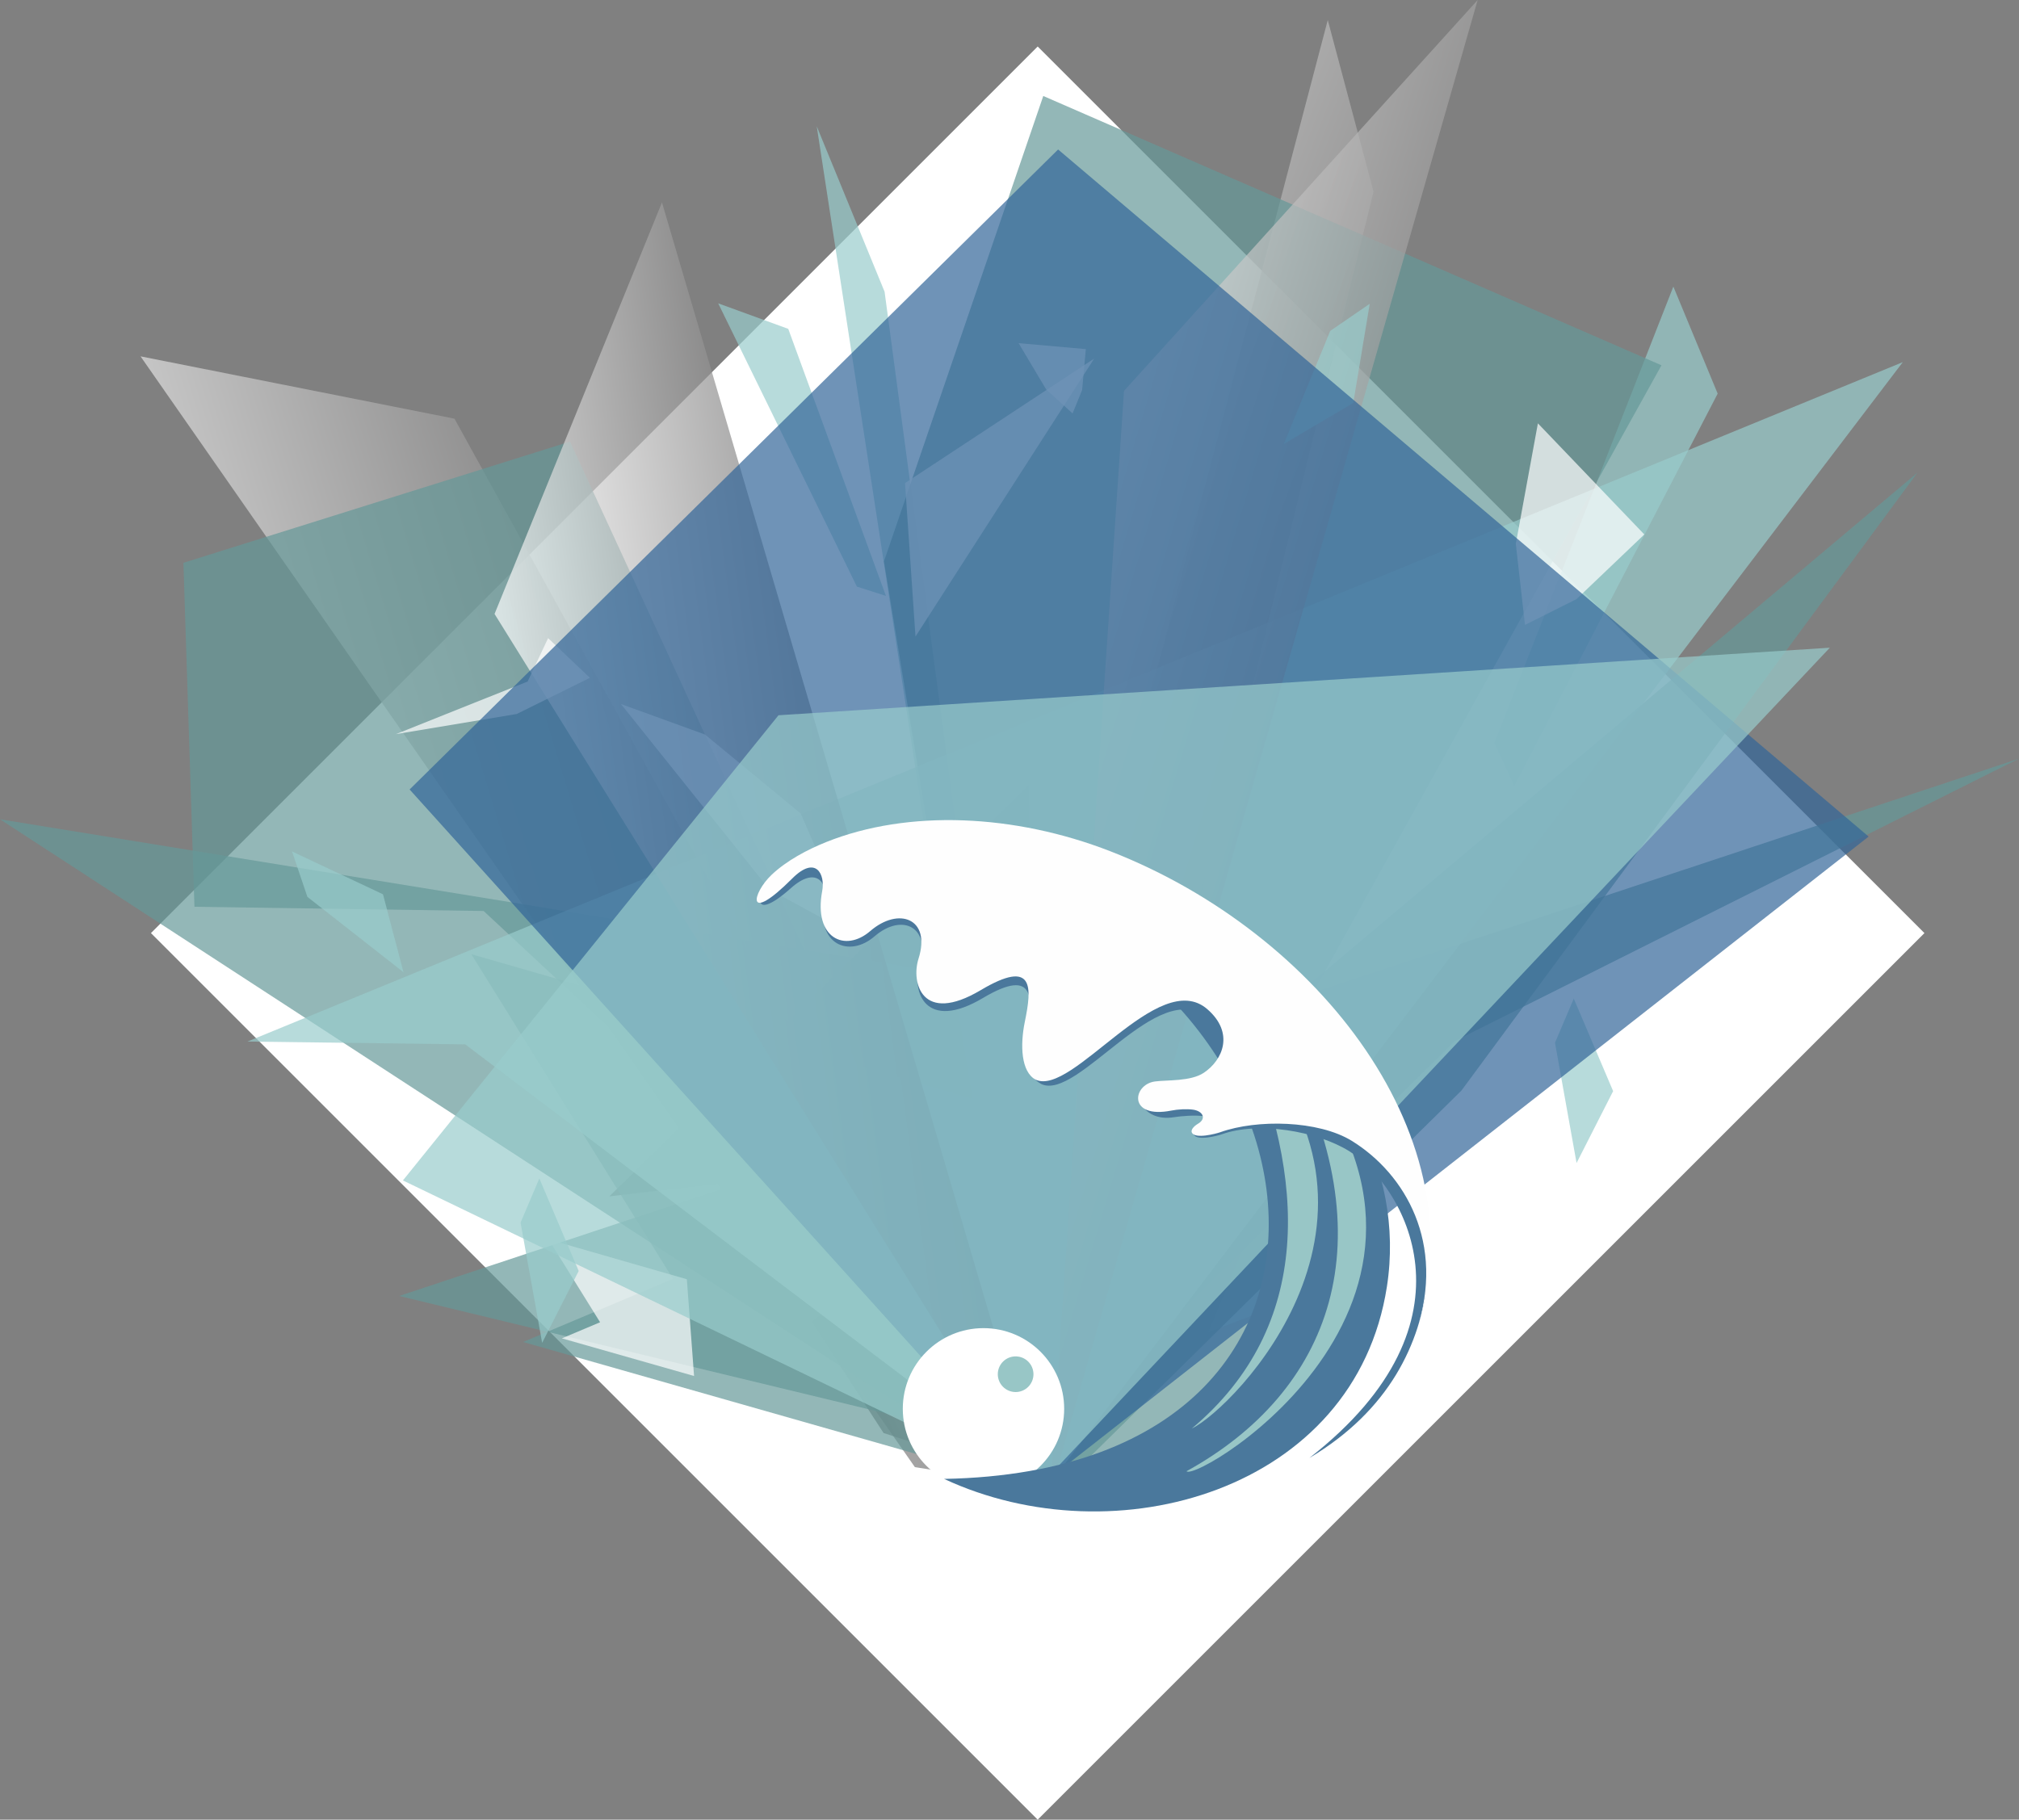 <?xml version="1.0" encoding="UTF-8"?>
<!DOCTYPE svg PUBLIC "-//W3C//DTD SVG 1.1//EN" "http://www.w3.org/Graphics/SVG/1.1/DTD/svg11.dtd">
<svg xmlns="http://www.w3.org/2000/svg" xml:space="preserve" version="1.1" style="shape-rendering:geometricPrecision; text-rendering:geometricPrecision; image-rendering:optimizeQuality; fill-rule:evenodd; clip-rule:evenodd"
viewBox="0 0 9454.15 8522.35"
 xmlns:xlink="http://www.w3.org/1999/xlink">
 <rect x="0" y="0" width="9454.15" height="8522.35" fill="#808080" stroke="none"/>
 <defs>
  <style type="text/css">
   <![CDATA[
    .fil13 {fill:#FEFEFE}
    .fil12 {fill:#4A789C}
    .fil11 {fill:#98C6C6}
    .fil0 {fill:white}
    .fil9 {fill:#FEFEFE;fill-rule:nonzero;fill-opacity:0.702}
    .fil4 {fill:#2B2A29;fill-rule:nonzero;fill-opacity:0.702}
    .fil10 {fill:#336699;fill-rule:nonzero;fill-opacity:0.702}
    .fil5 {fill:#669999;fill-rule:nonzero;fill-opacity:0.702}
    .fil1 {fill:#99CCCC;fill-rule:nonzero;fill-opacity:0.702}
    .fil2 {fill:url(#id0);fill-rule:nonzero;fill-opacity:0.702}
    .fil8 {fill:url(#id1);fill-rule:nonzero;fill-opacity:0.702}
    .fil6 {fill:url(#id2);fill-rule:nonzero;fill-opacity:0.702}
    .fil3 {fill:url(#id3);fill-rule:nonzero;fill-opacity:0.702}
    .fil7 {fill:url(#id4);fill-rule:nonzero;fill-opacity:0.702}
   ]]>
  </style>
  <linearGradient id="id0" gradientUnits="userSpaceOnUse" x1="1053.8" y1="4839.92" x2="4493.26" y2="3795.26">
   <stop offset="0" style="stop-opacity:1; stop-color:white"/>
   <stop offset="1" style="stop-opacity:1; stop-color:#444343"/>
  </linearGradient>
  <linearGradient id="id1" gradientUnits="userSpaceOnUse" xlink:href="#id0" x1="4107.45" y1="2961.99" x2="7727.01" y2="4040.98">
  </linearGradient>
  <linearGradient id="id2" gradientUnits="userSpaceOnUse" xlink:href="#id0" x1="4826.13" y1="6119.79" x2="3820.3" y2="6583.41">
  </linearGradient>
  <linearGradient id="id3" gradientUnits="userSpaceOnUse" xlink:href="#id0" x1="3583.17" y1="2844.78" x2="7317.78" y2="4307.78">
  </linearGradient>
  <linearGradient id="id4" gradientUnits="userSpaceOnUse" xlink:href="#id0" x1="2489.91" y1="4178.32" x2="4469.89" y2="3913.68">
  </linearGradient>
 </defs>
 <g id="Слой_x0020_1">
  <g id="_7874030848">
   <polygon class="fil0" points="706.79,4370.06 4859.08,217.77 9011.37,4370.06 4859.08,8522.35 "/>
   <g>
    <polygon class="fil1" points="4898.54,7025.33 4744.34,6573.87 3824.41,591.3 4142.19,1366.3 "/>
    <polygon class="fil2" points="4889.08,6966.26 4284.05,6871.28 657.98,1668.91 2128.17,1960.87 "/>
    <polygon class="fil1" points="4148.47,2790.8 4012.56,2747.39 3363,1420.65 3691.06,1540.21 "/>
    <polygon class="fil1" points="7090.84,3680.59 6997.86,3479.33 7835.65,1342.17 8043.18,1843.48 "/>
    <polygon class="fil3" points="4928.31,7026.03 4512.26,6576.62 6217.39,93.81 6431.63,897.24 "/>
    <polygon class="fil4" points="4863.25,6964.2 4224.22,5444.49 2853.22,5603.03 4816.85,3677.86 "/>
    <polygon class="fil5" points="4863.25,6964.2 4557.71,5177.48 4139.19,2629.33 4885.22,449.51 7780.02,1710.83 "/>
    <polygon class="fil5" points="5780.6,4640.38 5992.68,5371.67 6287.95,6415.42 4811.79,6971.06 "/>
    <polygon class="fil1" points="6212.47,4907.2 6333.64,5325 6502.35,5921.32 5658.98,6238.77 "/>
    <polygon class="fil6" points="4905.85,6960.52 4137.42,6711.41 3800.53,6191.27 4512.96,5639.45 "/>
    <polygon class="fil5" points="2449.71,6285.15 3151.4,5989.53 2206.96,4468.88 4744.35,5199.35 4877.17,6976.59 "/>
    <polygon class="fil5" points="2264.62,4266.53 910.58,4246.81 858.86,2635.87 2669.26,2068.17 4744.34,6573.87 "/>
    <polygon class="fil5" points="6812.37,4875.47 4867.53,6793.29 1868.97,6069.59 9454.15,3552.87 "/>
    <polygon class="fil5" points="6843.38,5107.49 4898.54,7025.33 -0,3837.06 5909.2,4797.09 8979.14,2213.13 "/>
    <polygon class="fil1" points="4905.85,6960.52 2178.48,4891.26 1158.54,4878.04 8910.03,1696.01 "/>
    <polygon class="fil7" points="4883.34,7007.21 3099.75,948.02 2315.76,2875.35 "/>
    <polygon class="fil8" points="4915.16,7002.97 5263.22,1830.78 6919.3,0 "/>
    <polygon class="fil9" points="2631.03,6268.12 2809.96,6192.73 2569.13,5804.96 3216.18,5991.23 3250.05,6444.44 "/>
    <polygon class="fil1" points="1439.37,4200.42 1367.45,3987.55 1793.38,4188.38 1889.6,4553.65 "/>
    <polygon class="fil1" points="6228.73,1549.97 6413.94,1422.76 6336.78,1887.3 6011.55,2079.41 "/>
    <polygon class="fil1" points="7281.37,4883.66 7369.34,4676.91 7553.64,5110.25 7382.4,5446.93 "/>
    <polygon class="fil1" points="2437.58,5725.96 2525.55,5519.19 2709.85,5952.53 2538.61,6289.22 "/>
    <polygon class="fil9" points="6346.72,5770.67 6072.63,5266.62 6787.3,5358.34 "/>
    <polygon class="fil9" points="5123.61,1679.4 4286.8,2981.33 4237.84,2262.46 "/>
    <polygon class="fil9" points="7097.86,2547.04 7201.34,1982.69 7699.68,2503.09 7382.13,2805.93 7140.83,2926.9 "/>
    <polygon class="fil9" points="4898.46,1823.38 4769.57,1607.1 5084.54,1634.99 5067.16,1826.76 5022.42,1936.43 "/>
    <polygon class="fil9" points="2419.64,3343.95 1853.68,3438.3 2470.66,3191.82 2566.58,2988.64 2762.33,3174.5 "/>
    <polygon class="fil9" points="3602.44,4165.25 2907.89,3297.4 3301.1,3440.09 3749.39,3809.95 3996.43,4379.66 "/>
    <polygon class="fil10" points="4863.25,6964.2 1918.04,3697.41 4954.71,700.09 8750.08,3918.04 "/>
    <polygon class="fil1" points="4863.25,6964.2 1886.66,5528.5 3645.33,3349.85 8568.29,3033.52 "/>
   </g>
   <path class="fil0" d="M4605.25 6220.25c208.67,0 377.83,169.16 377.83,377.83 0,208.66 -169.16,377.83 -377.83,377.83 -208.67,0 -377.83,-169.16 -377.83,-377.83 0,-208.67 169.16,-377.83 377.83,-377.83z"/>
   <path class="fil11" d="M4755.76 6352.55c46.12,0 83.5,37.38 83.5,83.49 0,46.12 -37.38,83.5 -83.5,83.5 -46.11,0 -83.5,-37.38 -83.5,-83.5 0,-46.11 37.38,-83.49 83.5,-83.49z"/>
  </g>
  <g id="_7874025920">
   <path class="fil12" d="M4220.2 4080.79c2002.08,224.88 2492.26,2803.58 200.58,2845.56 799.05,372.71 1925,57.75 2073.54,-900.52 174.05,-1122.89 -1267.58,-2057.25 -2274.12,-1945.04z"/>
   <path class="fil11" d="M5555.87 6890.5c51.77,53.48 1517.84,-829.79 456.04,-2000.59 497.49,926.18 215.85,1630.16 -456.04,2000.59z"/>
   <path class="fil11" d="M5580.16 6690.96c200.13,-97.86 1068.49,-984.76 239.38,-1855.01 296.86,674.63 334.87,1374.05 -239.38,1855.01z"/>
   <path class="fil12" d="M5200.79 4051.09c-221.77,-86.39 -455.78,-135.12 -681.83,-143.22 -240.85,-8.62 -605.33,44.98 -846.04,173.62 -133.32,71.26 -177.27,263.36 30.71,77.97 115.63,-103.07 171.02,-27.98 156.46,49.53 -41.25,219.78 118.66,276.94 234.4,176.81 131.38,-113.69 270.22,-42.68 210.72,144.16 -35.12,110.23 26.5,305.23 298.3,143.69 249.4,-148.24 233.3,8.67 200.9,166.73 -22.05,107.58 4.36,200.43 72.02,236.83 170.7,80.05 548.6,-505 774.53,-308.9 126.23,109.55 66.21,231.21 -22.61,290.22 -60.79,40.36 -178.06,24.19 -234.5,31.71 -104.59,13.91 -50.09,167.1 102.52,142.24 75.27,-12.27 246.31,-15.67 123.35,39.91 -24.93,11.27 -34.4,30.21 -29.34,41.22 14.6,31.81 114.1,4.87 131.53,-1.37 169.44,-60.66 441.34,-16.58 596.21,79.33 247.2,153.09 640.34,792.31 -186.82,1436.79 751.64,-447.76 580.54,-1252.61 432,-1568.44 -247.59,-526.33 -757.18,-973.02 -1362.52,-1208.81z"/>
   <path class="fil13" d="M5199.89 3987.06c-448.87,-174.87 -947.27,-197.26 -1331.71,-43.13 -87.93,35.25 -185.07,86.97 -254.61,152.73 -92.93,87.87 -122.74,236.71 96.01,17.85 110.82,-110.89 155.18,-20.11 140.45,58.32 -41.73,222.4 107.58,289.31 224.71,187.97 132.96,-115.04 286.5,-59.7 226.27,129.35 -35.53,111.57 16.14,310.67 291.2,147.18 252.4,-150.01 239.34,-11.48 206.55,148.48 -22.33,108.85 -17.87,233.89 50.6,270.74 172.76,81.01 575.3,-528.63 803.94,-330.18 127.75,110.87 73.22,238.43 -16.68,298.15 -61.51,40.86 -171.11,32.87 -228.24,40.45 -105.85,14.09 -128.28,177.1 77.26,136.26 29.31,-5.81 72.02,-8.36 101.24,-4.1 45.61,6.66 63.36,41.73 23.74,65.3 -23.8,14.16 -34.81,30.56 -29.69,41.71 14.76,32.2 115.46,4.93 133.09,-1.39 171.47,-61.4 459.86,-56.23 616.58,40.83 250.17,154.92 438.68,480.48 302.02,889.65 299.8,-890.67 -452.59,-1864.39 -1432.73,-2246.17z"/>
  </g>
 </g>
</svg>

